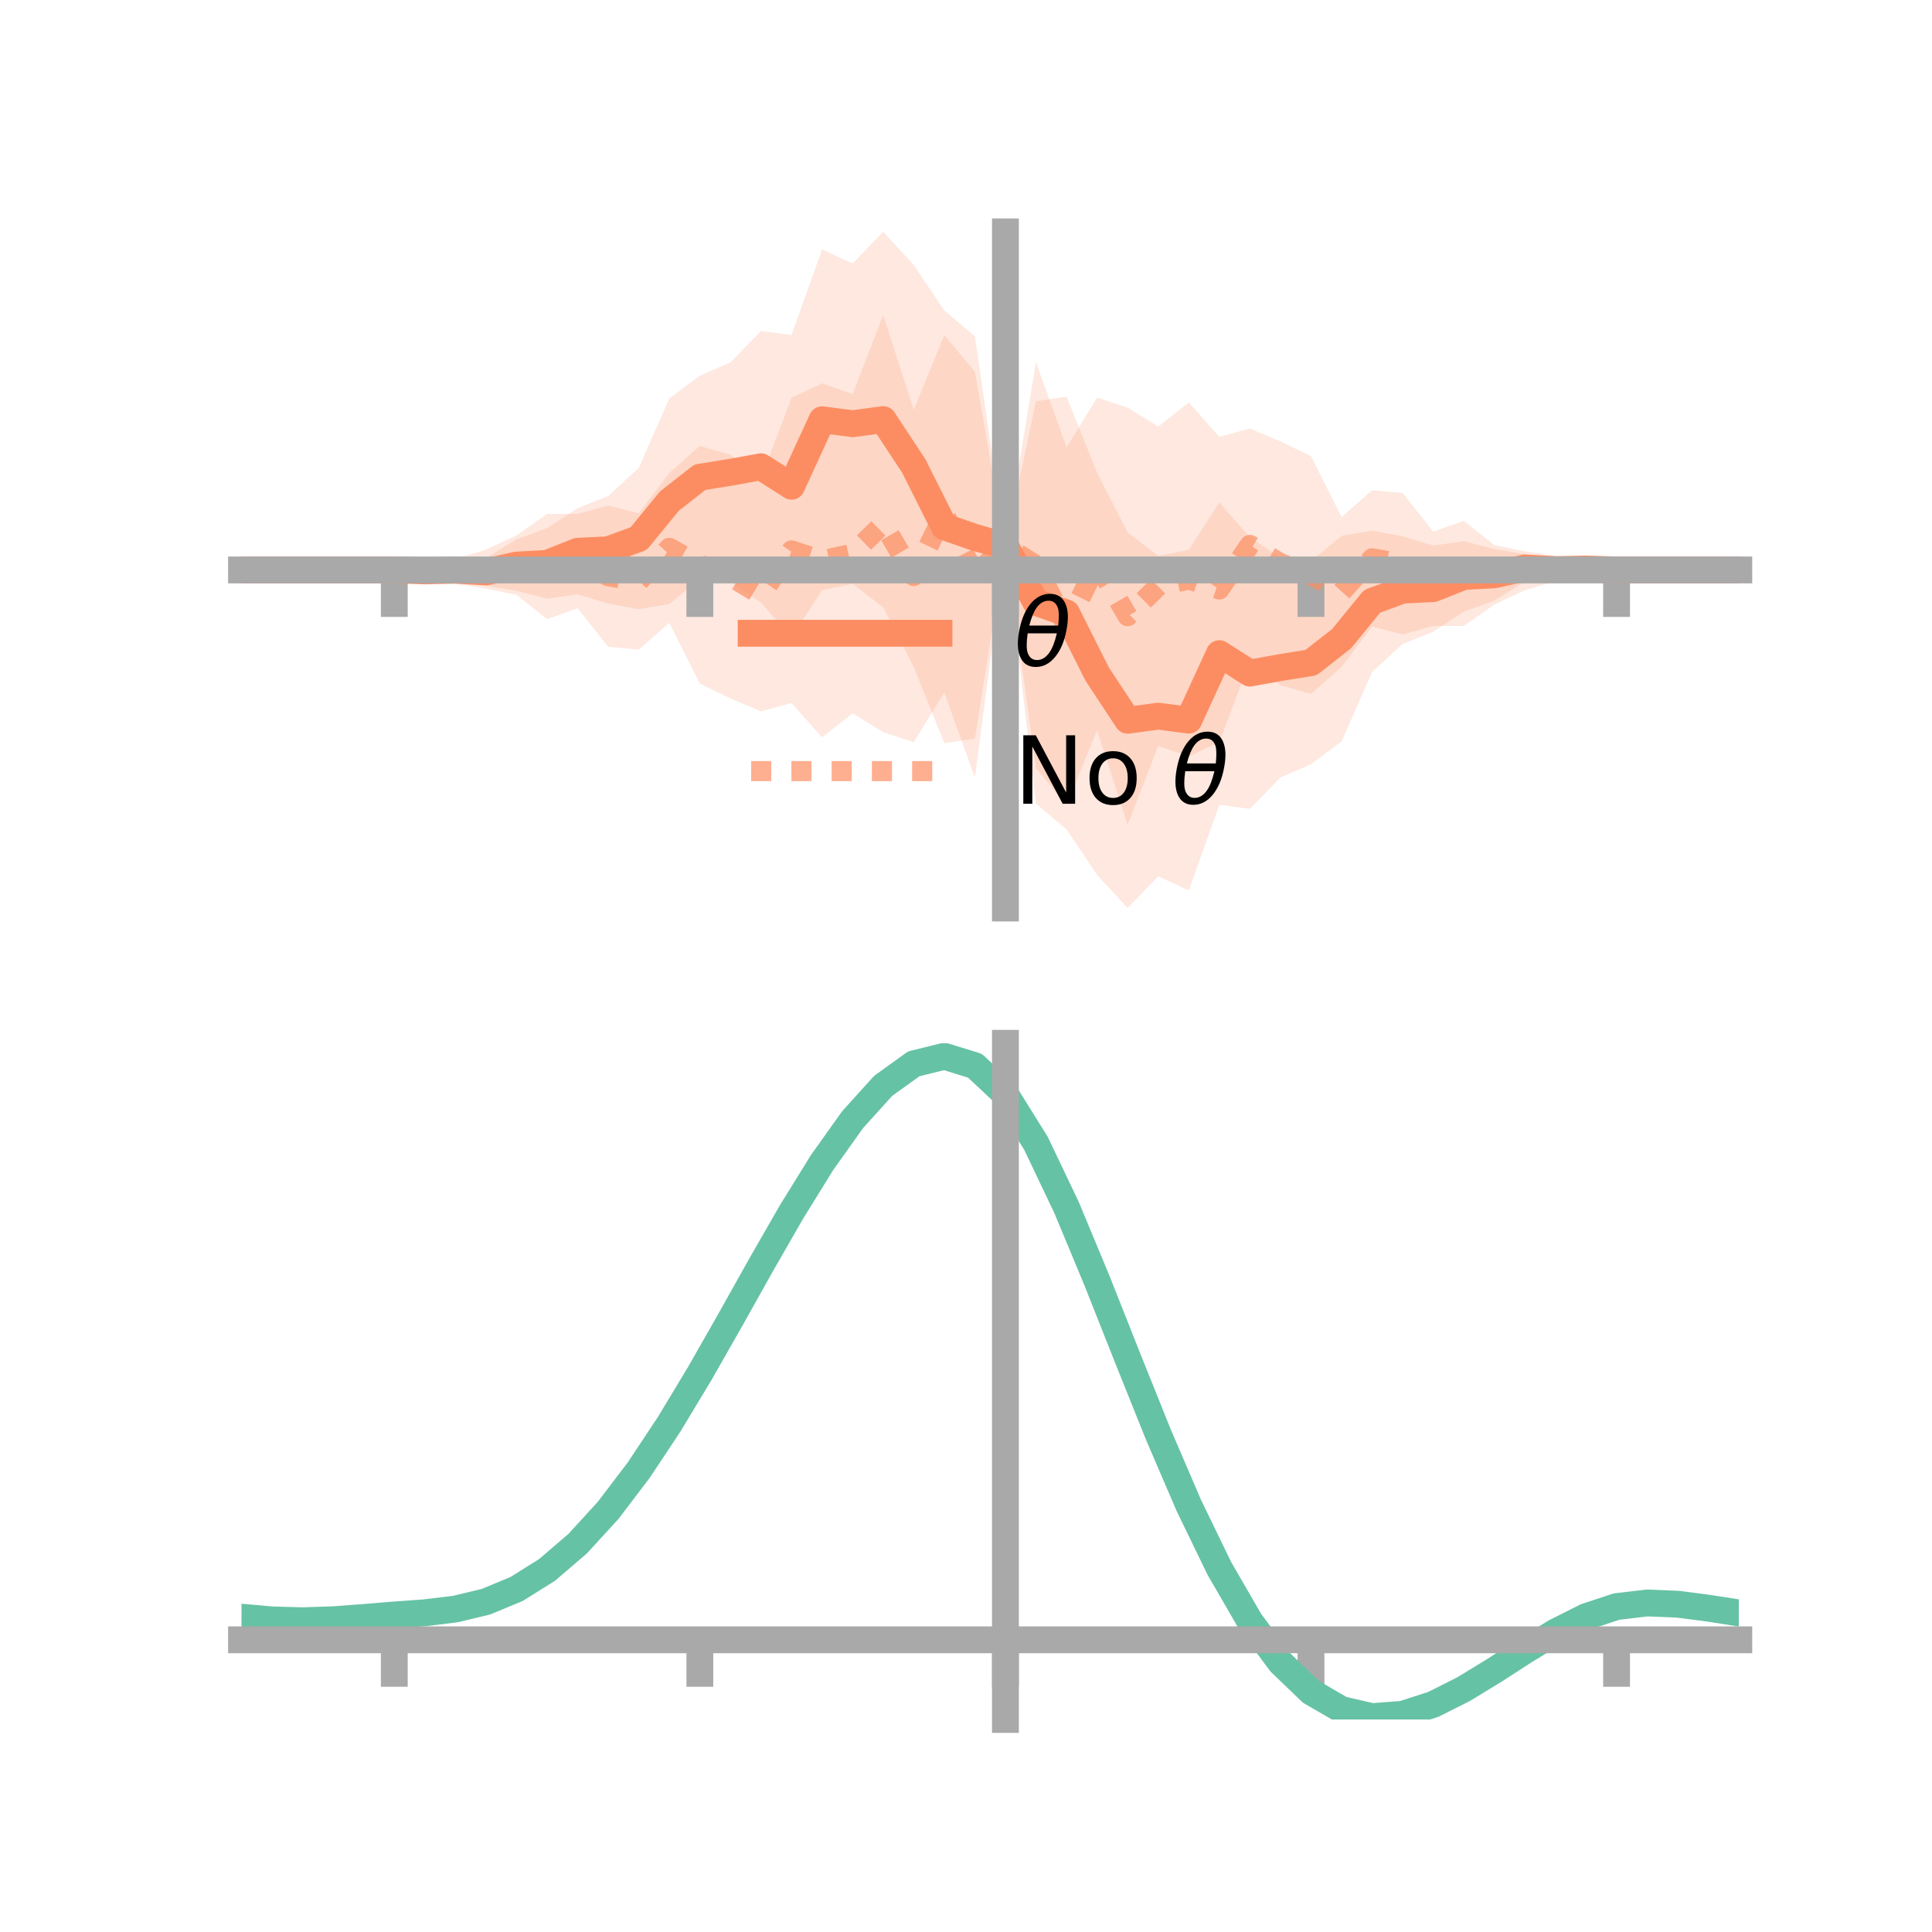 <?xml version="1.0" encoding="utf-8" standalone="no"?>
<!DOCTYPE svg PUBLIC "-//W3C//DTD SVG 1.1//EN"
  "http://www.w3.org/Graphics/SVG/1.1/DTD/svg11.dtd">
<!-- Created with matplotlib (https://matplotlib.org/) -->
<svg height="144pt" version="1.1" viewBox="0 0 144 144" width="144pt" xmlns="http://www.w3.org/2000/svg" xmlns:xlink="http://www.w3.org/1999/xlink">
 <defs>
  <style type="text/css">*{stroke-linecap:butt;stroke-linejoin:round;}</style>
 </defs>
 <g id="figure_1">
  <g id="patch_1">
   <path d="M 0 144 
L 144 144 
L 144 0 
L 0 0 
z
" style="fill:none;"/>
  </g>
  <g id="axes_1">
   <g id="patch_2">
    <path d="M 18 67.68 
L 129.6 67.68 
L 129.6 17.28 
L 18 17.28 
z
" style="fill:none;"/>
   </g>
   <g id="PolyCollection_1">
    <path clip-path="url(#p98fa144de4)" d="M 18 42.48 
L 18 42.48 
L 20.278 42.48 
L 22.555 42.48 
L 24.833 42.48 
L 27.11 42.48 
L 29.388 42.48 
L 31.665 42.05 
L 33.943 42.061 
L 36.22 41.6 
L 38.498 40.199 
L 40.776 39.37 
L 43.053 37.877 
L 45.331 36.969 
L 47.608 34.877 
L 49.886 29.697 
L 52.163 28 
L 54.441 27.014 
L 56.718 24.671 
L 58.996 24.972 
L 61.273 18.592 
L 63.551 19.644 
L 65.829 17.28 
L 68.106 19.75 
L 70.384 23.142 
L 72.661 25.063 
L 74.939 40.697 
L 77.216 29.909 
L 79.494 29.567 
L 81.771 35.253 
L 84.049 39.691 
L 86.327 41.442 
L 88.604 40.979 
L 90.882 37.452 
L 93.159 40.049 
L 95.437 41.566 
L 97.714 41.819 
L 99.992 39.945 
L 102.269 39.552 
L 104.547 39.978 
L 106.824 40.664 
L 109.102 40.343 
L 111.38 40.924 
L 113.657 41.302 
L 115.935 42.015 
L 118.212 41.91 
L 120.49 42.48 
L 122.767 42.48 
L 125.045 42.48 
L 127.322 42.48 
L 129.6 42.48 
L 129.6 42.48 
L 129.6 42.48 
L 127.322 42.48 
L 125.045 42.48 
L 122.767 42.48 
L 120.49 42.48 
L 118.212 42.91 
L 115.935 42.899 
L 113.657 43.36 
L 111.38 44.761 
L 109.102 45.59 
L 106.824 47.083 
L 104.547 47.991 
L 102.269 50.083 
L 99.992 55.263 
L 97.714 56.96 
L 95.437 57.946 
L 93.159 60.289 
L 90.882 59.988 
L 88.604 66.368 
L 86.327 65.316 
L 84.049 67.68 
L 81.771 65.21 
L 79.494 61.818 
L 77.216 59.897 
L 74.939 40.697 
L 72.661 55.051 
L 70.384 55.393 
L 68.106 49.707 
L 65.829 45.269 
L 63.551 43.518 
L 61.273 43.981 
L 58.996 47.508 
L 56.718 44.911 
L 54.441 43.394 
L 52.163 43.141 
L 49.886 45.015 
L 47.608 45.408 
L 45.331 44.982 
L 43.053 44.296 
L 40.776 44.617 
L 38.498 44.036 
L 36.22 43.658 
L 33.943 42.945 
L 31.665 43.05 
L 29.388 42.48 
L 27.11 42.48 
L 24.833 42.48 
L 22.555 42.48 
L 20.278 42.48 
L 18 42.48 
z
" style="fill:#fc8d62;fill-opacity:0.2;"/>
   </g>
   <g id="PolyCollection_2">
    <path clip-path="url(#p98fa144de4)" d="M 18 42.48 
L 18 42.48 
L 20.278 42.48 
L 22.555 42.48 
L 24.833 42.48 
L 27.11 42.48 
L 29.388 42.48 
L 31.665 42.411 
L 33.943 41.651 
L 36.22 40.969 
L 38.498 39.905 
L 40.776 38.302 
L 43.053 38.308 
L 45.331 37.679 
L 47.608 38.265 
L 49.886 35.251 
L 52.163 33.244 
L 54.441 33.897 
L 56.718 35.67 
L 58.996 29.657 
L 61.273 28.576 
L 63.551 29.373 
L 65.829 23.492 
L 68.106 30.544 
L 70.384 24.978 
L 72.661 27.708 
L 74.939 40.697 
L 77.216 27.006 
L 79.494 33.347 
L 81.771 29.64 
L 84.049 30.383 
L 86.327 31.799 
L 88.604 29.998 
L 90.882 32.561 
L 93.159 31.94 
L 95.437 32.903 
L 97.714 34.003 
L 99.992 38.542 
L 102.269 36.538 
L 104.547 36.752 
L 106.824 39.627 
L 109.102 38.819 
L 111.38 40.624 
L 113.657 41.093 
L 115.935 41.438 
L 118.212 42.429 
L 120.49 42.48 
L 122.767 42.48 
L 125.045 42.48 
L 127.322 42.48 
L 129.6 42.48 
L 129.6 42.48 
L 129.6 42.48 
L 127.322 42.48 
L 125.045 42.48 
L 122.767 42.48 
L 120.49 42.48 
L 118.212 42.549 
L 115.935 43.309 
L 113.657 43.991 
L 111.38 45.055 
L 109.102 46.658 
L 106.824 46.652 
L 104.547 47.281 
L 102.269 46.695 
L 99.992 49.709 
L 97.714 51.716 
L 95.437 51.063 
L 93.159 49.29 
L 90.882 55.303 
L 88.604 56.384 
L 86.327 55.587 
L 84.049 61.468 
L 81.771 54.416 
L 79.494 59.982 
L 77.216 57.252 
L 74.939 40.697 
L 72.661 57.954 
L 70.384 51.613 
L 68.106 55.32 
L 65.829 54.577 
L 63.551 53.161 
L 61.273 54.962 
L 58.996 52.399 
L 56.718 53.02 
L 54.441 52.057 
L 52.163 50.957 
L 49.886 46.418 
L 47.608 48.422 
L 45.331 48.208 
L 43.053 45.333 
L 40.776 46.141 
L 38.498 44.336 
L 36.22 43.867 
L 33.943 43.522 
L 31.665 42.531 
L 29.388 42.48 
L 27.11 42.48 
L 24.833 42.48 
L 22.555 42.48 
L 20.278 42.48 
L 18 42.48 
z
" style="fill:#fc8d62;fill-opacity:0.2;"/>
   </g>
   <g id="matplotlib.axis_1">
    <g id="xtick_1">
     <g id="line2d_1">
      <defs>
       <path d="M 0 0 
L 0 3.5 
" id="m4252168c6f" style="stroke:#a9a9a9;stroke-width:2;"/>
      </defs>
      <g>
       <use style="fill:#a9a9a9;stroke:#a9a9a9;stroke-width:2;" x="29.388" xlink:href="#m4252168c6f" y="42.48"/>
      </g>
     </g>
    </g>
    <g id="xtick_2">
     <g id="line2d_2">
      <g>
       <use style="fill:#a9a9a9;stroke:#a9a9a9;stroke-width:2;" x="52.163" xlink:href="#m4252168c6f" y="42.48"/>
      </g>
     </g>
    </g>
    <g id="xtick_3">
     <g id="line2d_3">
      <g>
       <use style="fill:#a9a9a9;stroke:#a9a9a9;stroke-width:2;" x="74.939" xlink:href="#m4252168c6f" y="42.48"/>
      </g>
     </g>
    </g>
    <g id="xtick_4">
     <g id="line2d_4">
      <g>
       <use style="fill:#a9a9a9;stroke:#a9a9a9;stroke-width:2;" x="97.714" xlink:href="#m4252168c6f" y="42.48"/>
      </g>
     </g>
    </g>
    <g id="xtick_5">
     <g id="line2d_5">
      <g>
       <use style="fill:#a9a9a9;stroke:#a9a9a9;stroke-width:2;" x="120.49" xlink:href="#m4252168c6f" y="42.48"/>
      </g>
     </g>
    </g>
   </g>
   <g id="matplotlib.axis_2"/>
   <g id="line2d_6">
    <path clip-path="url(#p98fa144de4)" d="M 18 42.48 
L 20.278 42.48 
L 22.555 42.48 
L 24.833 42.48 
L 27.11 42.48 
L 29.388 42.48 
L 31.665 42.55 
L 33.943 42.503 
L 36.22 42.629 
L 38.498 42.117 
L 40.776 41.994 
L 43.053 41.087 
L 45.331 40.976 
L 47.608 40.142 
L 49.886 37.356 
L 52.163 35.57 
L 54.441 35.204 
L 56.718 34.791 
L 58.996 36.24 
L 61.273 31.287 
L 63.551 31.581 
L 65.829 31.275 
L 68.106 34.729 
L 70.384 39.267 
L 72.661 40.057 
L 74.939 40.697 
L 77.216 44.903 
L 79.494 45.693 
L 81.771 50.231 
L 84.049 53.685 
L 86.327 53.379 
L 88.604 53.673 
L 90.882 48.72 
L 93.159 50.169 
L 95.437 49.756 
L 97.714 49.39 
L 99.992 47.604 
L 102.269 44.818 
L 104.547 43.984 
L 106.824 43.873 
L 109.102 42.966 
L 111.38 42.843 
L 113.657 42.331 
L 115.935 42.457 
L 118.212 42.41 
L 120.49 42.48 
L 122.767 42.48 
L 125.045 42.48 
L 127.322 42.48 
L 129.6 42.48 
" style="fill:none;stroke:#fc8d62;stroke-linecap:square;stroke-width:2;"/>
   </g>
   <g id="line2d_7">
    <path clip-path="url(#p98fa144de4)" d="M 18 42.48 
L 20.278 42.48 
L 22.555 42.48 
L 24.833 42.48 
L 27.11 42.48 
L 29.388 42.48 
L 31.665 42.471 
L 33.943 42.586 
L 36.22 42.418 
L 38.498 42.121 
L 40.776 42.222 
L 43.053 41.82 
L 45.331 42.944 
L 47.608 43.344 
L 49.886 40.835 
L 52.163 42.1 
L 54.441 42.977 
L 56.718 44.345 
L 58.996 41.028 
L 61.273 41.769 
L 63.551 41.267 
L 65.829 39.034 
L 68.106 42.932 
L 70.384 38.296 
L 72.661 42.831 
L 74.939 40.697 
L 77.216 42.129 
L 79.494 46.664 
L 81.771 42.028 
L 84.049 45.926 
L 86.327 43.693 
L 88.604 43.191 
L 90.882 43.932 
L 93.159 40.615 
L 95.437 41.983 
L 97.714 42.86 
L 99.992 44.125 
L 102.269 41.616 
L 104.547 42.016 
L 106.824 43.14 
L 109.102 42.738 
L 111.38 42.839 
L 113.657 42.542 
L 115.935 42.374 
L 118.212 42.489 
L 120.49 42.48 
L 122.767 42.48 
L 125.045 42.48 
L 127.322 42.48 
L 129.6 42.48 
" style="fill:none;stroke:#fc8d62;stroke-dasharray:1.5,1.5;stroke-dashoffset:0;stroke-opacity:0.7;stroke-width:1.5;"/>
   </g>
   <g id="patch_3">
    <path d="M 74.939 67.68 
L 74.939 17.28 
" style="fill:none;stroke:#a9a9a9;stroke-linecap:square;stroke-linejoin:miter;stroke-width:2;"/>
   </g>
   <g id="patch_4">
    <path d="M 129.6 67.68 
L 129.6 17.28 
" style="fill:none;"/>
   </g>
   <g id="patch_5">
    <path d="M 18 42.48 
L 129.6 42.48 
" style="fill:none;stroke:#a9a9a9;stroke-linecap:square;stroke-linejoin:miter;stroke-width:2;"/>
   </g>
   <g id="patch_6">
    <path d="M 18 17.28 
L 129.6 17.28 
" style="fill:none;"/>
   </g>
   <g id="legend_1">
    <g id="line2d_8">
     <path d="M 55.985 47.2 
L 69.985 47.2 
" style="fill:none;stroke:#fc8d62;stroke-linecap:square;stroke-width:2;"/>
    </g>
    <g id="line2d_9"/>
    <g id="text_1">
     <!-- $\theta$ -->
     <g transform="translate(75.585 49.65)scale(0.07 -0.07)">
      <defs>
       <path d="M 45.516 34.672 
L 14.453 34.672 
Q 12.359 20.062 14.5 13.875 
Q 17.188 6.25 24.469 6.25 
Q 31.781 6.25 37.359 13.922 
Q 42.234 20.656 45.516 34.672 
z
M 47.016 42.969 
Q 48.344 56.844 46.625 61.719 
Q 43.953 69.438 36.766 69.438 
Q 29.297 69.438 23.828 61.812 
Q 19.531 55.672 16.156 42.969 
z
M 38.188 76.766 
Q 49.906 76.766 54.594 66.406 
Q 59.281 56.109 55.719 37.844 
Q 52.203 19.625 43.453 9.281 
Q 34.766 -1.125 23.047 -1.125 
Q 11.281 -1.125 6.641 9.281 
Q 2 19.625 5.516 37.844 
Q 9.078 56.109 17.719 66.406 
Q 26.422 76.766 38.188 76.766 
z
" id="DejaVuSans-Oblique-952"/>
      </defs>
      <use transform="translate(0 0.234)" xlink:href="#DejaVuSans-Oblique-952"/>
     </g>
    </g>
    <g id="line2d_10">
     <path d="M 55.985 57.474 
L 69.985 57.474 
" style="fill:none;stroke:#fc8d62;stroke-dasharray:1.5,1.5;stroke-dashoffset:0;stroke-opacity:0.7;stroke-width:1.5;"/>
    </g>
    <g id="line2d_11"/>
    <g id="text_2">
     <!-- No $\theta$ -->
     <g transform="translate(75.585 59.924)scale(0.07 -0.07)">
      <defs>
       <path d="M 9.812 72.906 
L 23.094 72.906 
L 55.422 11.922 
L 55.422 72.906 
L 64.984 72.906 
L 64.984 0 
L 51.703 0 
L 19.391 60.984 
L 19.391 0 
L 9.812 0 
z
" id="DejaVuSans-78"/>
       <path d="M 30.609 48.391 
Q 23.391 48.391 19.188 42.75 
Q 14.984 37.109 14.984 27.297 
Q 14.984 17.484 19.156 11.844 
Q 23.344 6.203 30.609 6.203 
Q 37.797 6.203 41.984 11.859 
Q 46.188 17.531 46.188 27.297 
Q 46.188 37.016 41.984 42.703 
Q 37.797 48.391 30.609 48.391 
z
M 30.609 56 
Q 42.328 56 49.016 48.375 
Q 55.719 40.766 55.719 27.297 
Q 55.719 13.875 49.016 6.219 
Q 42.328 -1.422 30.609 -1.422 
Q 18.844 -1.422 12.172 6.219 
Q 5.516 13.875 5.516 27.297 
Q 5.516 40.766 12.172 48.375 
Q 18.844 56 30.609 56 
z
" id="DejaVuSans-111"/>
       <path id="DejaVuSans-32"/>
      </defs>
      <use transform="translate(0 0.234)" xlink:href="#DejaVuSans-78"/>
      <use transform="translate(74.805 0.234)" xlink:href="#DejaVuSans-111"/>
      <use transform="translate(135.986 0.234)" xlink:href="#DejaVuSans-32"/>
      <use transform="translate(167.773 0.234)" xlink:href="#DejaVuSans-Oblique-952"/>
     </g>
    </g>
   </g>
  </g>
  <g id="axes_2">
   <g id="patch_7">
    <path d="M 18 128.16 
L 129.6 128.16 
L 129.6 77.76 
L 18 77.76 
z
" style="fill:none;"/>
   </g>
   <g id="PolyCollection_3">
    <path clip-path="url(#p18571fad1f)" d="M 18 120.575 
L 18 120.494 
L 20.278 120.708 
L 22.555 120.772 
L 24.833 120.691 
L 27.11 120.513 
L 29.388 120.316 
L 31.665 120.148 
L 33.943 119.867 
L 36.22 119.313 
L 38.498 118.358 
L 40.776 116.91 
L 43.053 114.918 
L 45.331 112.372 
L 47.608 109.305 
L 49.886 105.785 
L 52.163 101.913 
L 54.441 97.818 
L 56.718 93.654 
L 58.996 89.597 
L 61.273 85.836 
L 63.551 82.569 
L 65.829 80.001 
L 68.106 78.332 
L 70.384 77.76 
L 72.661 78.473 
L 74.939 80.64 
L 77.216 84.349 
L 79.494 89.204 
L 81.771 94.76 
L 84.049 100.603 
L 86.327 106.369 
L 88.604 111.758 
L 90.882 116.536 
L 93.159 120.537 
L 95.437 123.662 
L 97.714 125.877 
L 99.992 127.208 
L 102.269 127.733 
L 104.547 127.565 
L 106.824 126.841 
L 109.102 125.715 
L 111.38 124.348 
L 113.657 122.903 
L 115.935 121.539 
L 118.212 120.409 
L 120.49 119.661 
L 122.767 119.394 
L 125.045 119.492 
L 127.322 119.795 
L 129.6 120.165 
L 129.6 120.274 
L 129.6 120.274 
L 127.322 119.929 
L 125.045 119.645 
L 122.767 119.557 
L 120.49 119.828 
L 118.212 120.585 
L 115.935 121.744 
L 113.657 123.154 
L 111.38 124.652 
L 109.102 126.068 
L 106.824 127.233 
L 104.547 127.98 
L 102.269 128.16 
L 99.992 127.642 
L 97.714 126.33 
L 95.437 124.164 
L 93.159 121.129 
L 90.882 117.258 
L 88.604 112.639 
L 86.327 107.428 
L 84.049 101.847 
L 81.771 96.185 
L 79.494 90.795 
L 77.216 86.082 
L 74.939 82.482 
L 72.661 80.385 
L 70.384 79.698 
L 68.106 80.252 
L 65.829 81.86 
L 63.551 84.329 
L 61.273 87.461 
L 58.996 91.06 
L 56.718 94.936 
L 54.441 98.907 
L 52.163 102.807 
L 49.886 106.493 
L 47.608 109.844 
L 45.331 112.765 
L 43.053 115.197 
L 40.776 117.112 
L 38.498 118.517 
L 36.22 119.451 
L 33.943 119.993 
L 31.665 120.264 
L 29.388 120.421 
L 27.11 120.602 
L 24.833 120.761 
L 22.555 120.828 
L 20.278 120.769 
L 18 120.575 
z
" style="fill:#66c2a5;fill-opacity:0.2;"/>
   </g>
   <g id="matplotlib.axis_3">
    <g id="xtick_6">
     <g id="line2d_12">
      <g>
       <use style="fill:#a9a9a9;stroke:#a9a9a9;stroke-width:2;" x="29.388" xlink:href="#m4252168c6f" y="122.223"/>
      </g>
     </g>
    </g>
    <g id="xtick_7">
     <g id="line2d_13">
      <g>
       <use style="fill:#a9a9a9;stroke:#a9a9a9;stroke-width:2;" x="52.163" xlink:href="#m4252168c6f" y="122.223"/>
      </g>
     </g>
    </g>
    <g id="xtick_8">
     <g id="line2d_14">
      <g>
       <use style="fill:#a9a9a9;stroke:#a9a9a9;stroke-width:2;" x="74.939" xlink:href="#m4252168c6f" y="122.223"/>
      </g>
     </g>
    </g>
    <g id="xtick_9">
     <g id="line2d_15">
      <g>
       <use style="fill:#a9a9a9;stroke:#a9a9a9;stroke-width:2;" x="97.714" xlink:href="#m4252168c6f" y="122.223"/>
      </g>
     </g>
    </g>
    <g id="xtick_10">
     <g id="line2d_16">
      <g>
       <use style="fill:#a9a9a9;stroke:#a9a9a9;stroke-width:2;" x="120.49" xlink:href="#m4252168c6f" y="122.223"/>
      </g>
     </g>
    </g>
   </g>
   <g id="matplotlib.axis_4"/>
   <g id="line2d_17">
    <path clip-path="url(#p18571fad1f)" d="M 18 120.534 
L 20.278 120.738 
L 22.555 120.8 
L 24.833 120.726 
L 27.11 120.558 
L 29.388 120.369 
L 31.665 120.206 
L 33.943 119.93 
L 36.22 119.382 
L 38.498 118.437 
L 40.776 117.011 
L 43.053 115.058 
L 45.331 112.569 
L 47.608 109.574 
L 49.886 106.139 
L 52.163 102.36 
L 54.441 98.362 
L 56.718 94.295 
L 58.996 90.329 
L 61.273 86.649 
L 63.551 83.449 
L 65.829 80.931 
L 68.106 79.292 
L 70.384 78.729 
L 72.661 79.429 
L 74.939 81.561 
L 77.216 85.216 
L 79.494 90 
L 81.771 95.473 
L 84.049 101.225 
L 86.327 106.898 
L 88.604 112.198 
L 90.882 116.897 
L 93.159 120.833 
L 95.437 123.913 
L 97.714 126.103 
L 99.992 127.425 
L 102.269 127.947 
L 104.547 127.772 
L 106.824 127.037 
L 109.102 125.891 
L 111.38 124.5 
L 113.657 123.029 
L 115.935 121.642 
L 118.212 120.497 
L 120.49 119.744 
L 122.767 119.476 
L 125.045 119.569 
L 127.322 119.862 
L 129.6 120.219 
" style="fill:none;stroke:#66c2a5;stroke-linecap:square;stroke-width:2;"/>
   </g>
   <g id="patch_8">
    <path d="M 74.939 128.16 
L 74.939 77.76 
" style="fill:none;stroke:#a9a9a9;stroke-linecap:square;stroke-linejoin:miter;stroke-width:2;"/>
   </g>
   <g id="patch_9">
    <path d="M 129.6 128.16 
L 129.6 77.76 
" style="fill:none;"/>
   </g>
   <g id="patch_10">
    <path d="M 18 122.223 
L 129.6 122.223 
" style="fill:none;stroke:#a9a9a9;stroke-linecap:square;stroke-linejoin:miter;stroke-width:2;"/>
   </g>
   <g id="patch_11">
    <path d="M 18 77.76 
L 129.6 77.76 
" style="fill:none;"/>
   </g>
  </g>
 </g>
 <defs>
  <clipPath id="p98fa144de4">
   <rect height="50.4" width="111.6" x="18" y="17.28"/>
  </clipPath>
  <clipPath id="p18571fad1f">
   <rect height="50.4" width="111.6" x="18" y="77.76"/>
  </clipPath>
 </defs>
</svg>
